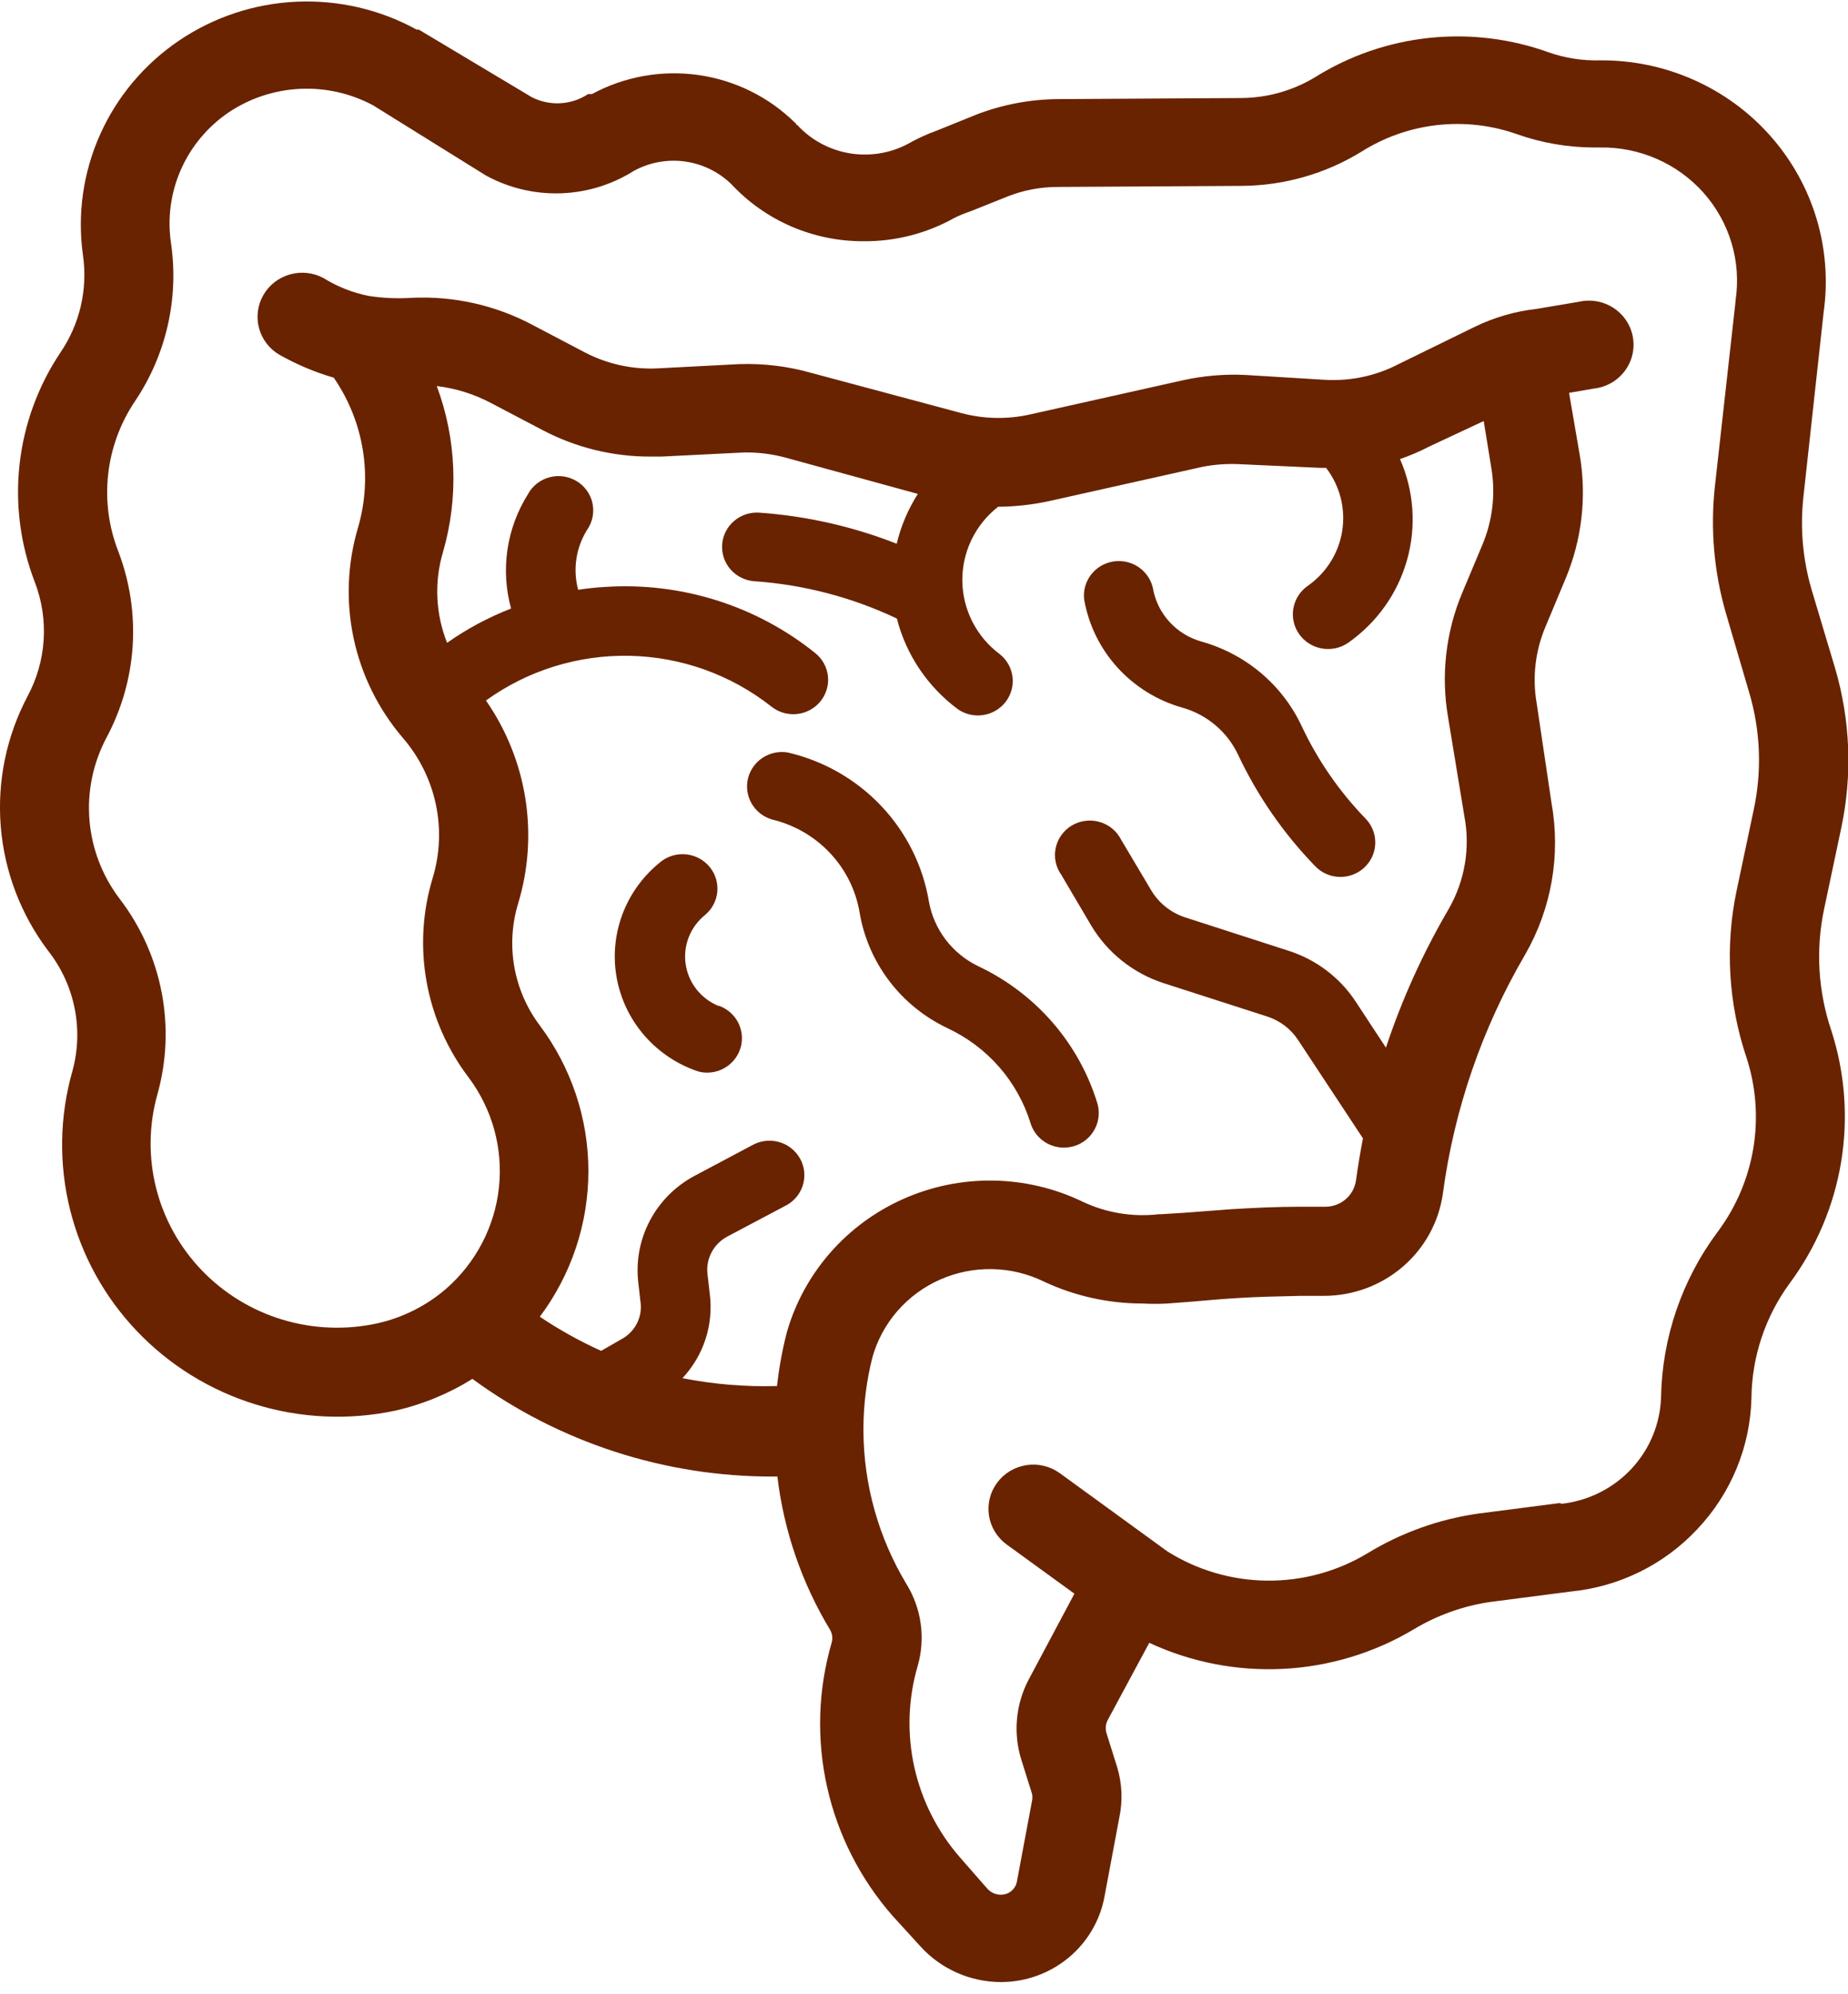 <svg width="89" height="96" viewBox="0 0 89 96" fill="none" xmlns="http://www.w3.org/2000/svg">
<g clip-path="url(#clip0_21_56)">
<path d="M88.199 49.628C87.558 47.739 87.437 45.715 87.851 43.764V43.764L88.669 39.895C89.219 37.331 89.117 34.673 88.373 32.157V32.157L87.241 28.374C86.816 26.914 86.686 25.386 86.858 23.877L87.825 15.047C88.041 13.529 87.924 11.983 87.48 10.514C87.037 9.045 86.277 7.688 85.254 6.536C84.231 5.383 82.968 4.462 81.551 3.836C80.135 3.209 78.598 2.892 77.046 2.906V2.906C76.207 2.928 75.372 2.796 74.582 2.519V2.519C72.74 1.856 70.769 1.619 68.821 1.826C66.872 2.033 64.997 2.679 63.341 3.714V3.714C62.269 4.364 61.038 4.712 59.78 4.72V4.72L50.978 4.772C49.622 4.779 48.279 5.033 47.016 5.52V5.52L45.275 6.225L45.101 6.294C44.691 6.443 44.292 6.621 43.908 6.827V6.827C43.036 7.342 42.011 7.542 41.006 7.395C40.001 7.248 39.079 6.761 38.397 6.019C38.397 6.019 38.397 6.019 38.353 6.019V5.967L38.292 5.915C37.032 4.67 35.397 3.862 33.633 3.612C31.868 3.363 30.069 3.685 28.506 4.531V4.531H28.445H28.384H28.323C27.925 4.793 27.463 4.945 26.985 4.971C26.507 4.997 26.031 4.895 25.606 4.677L20.173 1.427H20.121H20.069C18.301 0.456 16.294 -0.01 14.273 0.082C12.252 0.175 10.297 0.822 8.628 1.951C6.958 3.079 5.641 4.645 4.823 6.473C4.004 8.3 3.718 10.316 3.996 12.295V12.295C4.231 13.93 3.847 15.592 2.917 16.964C1.834 18.58 1.158 20.428 0.943 22.354C0.728 24.279 0.981 26.228 1.68 28.038C2.02 28.927 2.163 29.876 2.102 30.823C2.04 31.771 1.775 32.694 1.323 33.533C0.308 35.458 -0.138 37.626 0.036 39.79C0.21 41.953 0.997 44.025 2.307 45.768C2.948 46.581 3.388 47.53 3.592 48.541C3.797 49.551 3.759 50.595 3.483 51.589C2.867 53.76 2.829 56.052 3.373 58.242C3.917 60.433 5.025 62.447 6.589 64.09C8.154 65.734 10.121 66.95 12.301 67.622C14.481 68.294 16.8 68.398 19.033 67.925V67.925C20.351 67.626 21.608 67.108 22.751 66.395C26.932 69.454 32 71.103 37.204 71.098H37.439C37.751 73.716 38.62 76.239 39.99 78.501V78.501C40.088 78.686 40.11 78.902 40.051 79.103C39.395 81.362 39.32 83.747 39.833 86.043C40.345 88.338 41.428 90.471 42.985 92.249V92.249L44.326 93.719C44.815 94.259 45.413 94.691 46.082 94.987C46.751 95.284 47.476 95.438 48.209 95.439C49.401 95.437 50.554 95.02 51.466 94.262C52.378 93.505 52.991 92.454 53.198 91.295V91.295L53.912 87.486C54.077 86.686 54.038 85.859 53.799 85.078V85.078L53.294 83.47C53.225 83.257 53.244 83.026 53.346 82.826L55.349 79.103C57.36 80.039 59.574 80.47 61.795 80.358C64.016 80.245 66.174 79.593 68.078 78.458C69.211 77.775 70.473 77.324 71.787 77.134L75.644 76.635C77.979 76.406 80.148 75.338 81.739 73.634C83.367 71.913 84.297 69.661 84.35 67.306C84.372 65.322 85.017 63.393 86.196 61.786V61.786C87.475 60.058 88.322 58.056 88.67 55.944C89.018 53.831 88.856 51.667 88.199 49.628V49.628ZM32.868 66.36C33.373 65.819 33.753 65.176 33.98 64.475C34.207 63.774 34.276 63.032 34.182 62.302V62.302L34.078 61.391C34.026 61.02 34.091 60.643 34.264 60.311C34.437 59.978 34.709 59.707 35.044 59.533L37.787 58.08C37.991 57.983 38.174 57.846 38.323 57.678C38.472 57.509 38.585 57.312 38.656 57.1C38.726 56.887 38.752 56.662 38.732 56.439C38.712 56.216 38.647 55.999 38.539 55.802C38.432 55.605 38.286 55.431 38.109 55.291C37.932 55.15 37.729 55.047 37.51 54.987C37.292 54.927 37.064 54.911 36.839 54.94C36.614 54.969 36.398 55.043 36.202 55.157L33.451 56.618C32.527 57.11 31.775 57.865 31.292 58.786C30.809 59.706 30.618 60.748 30.743 61.777V61.777L30.839 62.637C30.902 63.001 30.848 63.375 30.683 63.707C30.519 64.038 30.254 64.311 29.925 64.486V64.486L28.95 65.045C27.921 64.58 26.934 64.031 25.998 63.402C27.517 61.373 28.337 58.915 28.337 56.391C28.337 53.867 27.517 51.409 25.998 49.379C25.373 48.548 24.953 47.584 24.771 46.565C24.59 45.545 24.652 44.498 24.953 43.506C25.45 41.866 25.569 40.136 25.301 38.445C25.033 36.753 24.384 35.142 23.404 33.73C25.41 32.282 27.843 31.526 30.328 31.578C32.812 31.631 35.21 32.49 37.151 34.023C37.323 34.159 37.52 34.261 37.731 34.323C37.943 34.384 38.164 34.404 38.383 34.381C38.603 34.358 38.815 34.292 39.008 34.188C39.202 34.084 39.373 33.943 39.511 33.773C39.649 33.604 39.753 33.409 39.815 33.201C39.877 32.992 39.897 32.773 39.873 32.557C39.85 32.34 39.784 32.131 39.678 31.94C39.573 31.748 39.43 31.58 39.258 31.443C36.415 29.157 32.8 28.021 29.141 28.262C28.707 28.286 28.274 28.332 27.844 28.399C27.714 27.916 27.685 27.411 27.758 26.916C27.831 26.421 28.006 25.946 28.271 25.519C28.401 25.334 28.492 25.125 28.537 24.905C28.583 24.684 28.582 24.457 28.535 24.237C28.489 24.016 28.397 23.808 28.265 23.624C28.134 23.44 27.966 23.284 27.771 23.167C27.577 23.049 27.36 22.973 27.135 22.941C26.909 22.909 26.679 22.923 26.459 22.983C26.239 23.042 26.034 23.145 25.856 23.285C25.678 23.426 25.531 23.601 25.424 23.8C24.914 24.613 24.578 25.521 24.439 26.468C24.3 27.415 24.359 28.379 24.614 29.302C23.522 29.726 22.486 30.28 21.532 30.953C20.978 29.562 20.907 28.029 21.331 26.594C22.096 23.962 21.992 21.159 21.035 18.589C21.95 18.699 22.835 18.976 23.647 19.406L26.137 20.713C27.74 21.556 29.529 21.993 31.344 21.985H31.858L35.811 21.788C36.529 21.773 37.245 21.866 37.935 22.063V22.063L44.204 23.782C43.732 24.521 43.388 25.331 43.185 26.181C41.07 25.35 38.839 24.845 36.568 24.685C36.349 24.67 36.128 24.698 35.919 24.766C35.711 24.835 35.518 24.944 35.352 25.087C35.016 25.374 34.81 25.782 34.779 26.22C34.748 26.658 34.894 27.09 35.185 27.421C35.477 27.753 35.89 27.956 36.333 27.987C38.714 28.153 41.042 28.763 43.194 29.784C43.64 31.534 44.682 33.079 46.145 34.16C46.502 34.401 46.94 34.497 47.366 34.428C47.793 34.359 48.176 34.13 48.437 33.789C48.697 33.448 48.814 33.021 48.763 32.597C48.713 32.173 48.499 31.784 48.166 31.512C47.609 31.1 47.155 30.567 46.84 29.955C46.524 29.343 46.356 28.667 46.346 27.98C46.337 27.293 46.488 26.613 46.786 25.993C47.085 25.372 47.524 24.828 48.07 24.401C48.886 24.395 49.7 24.305 50.499 24.135V24.135L57.926 22.475C58.536 22.359 59.159 22.318 59.78 22.355V22.355L63.559 22.527H63.864C64.192 22.953 64.43 23.44 64.564 23.959C64.698 24.477 64.725 25.017 64.644 25.546C64.563 26.076 64.375 26.583 64.091 27.039C63.808 27.496 63.434 27.891 62.993 28.202C62.81 28.327 62.654 28.487 62.533 28.672C62.413 28.857 62.331 29.063 62.291 29.28C62.211 29.717 62.31 30.167 62.566 30.532C62.823 30.897 63.215 31.146 63.658 31.225C64.1 31.304 64.556 31.206 64.926 30.953C66.307 29.985 67.308 28.578 67.763 26.967C68.218 25.356 68.099 23.64 67.425 22.106C67.912 21.937 68.387 21.733 68.844 21.495V21.495L71.456 20.274L71.83 22.579C72.029 23.81 71.878 25.072 71.395 26.224L70.428 28.529C69.627 30.43 69.389 32.517 69.741 34.547V34.547L70.524 39.302C70.815 40.834 70.546 42.418 69.767 43.773V43.773C68.529 45.888 67.516 48.124 66.746 50.445L65.3 48.244C64.531 47.066 63.37 46.191 62.018 45.768L57.038 44.16C56.358 43.927 55.786 43.46 55.427 42.844V42.844L53.981 40.411C53.876 40.209 53.729 40.029 53.551 39.885C53.372 39.741 53.165 39.635 52.943 39.573C52.721 39.511 52.489 39.495 52.26 39.526C52.031 39.557 51.811 39.634 51.614 39.752C51.417 39.87 51.247 40.028 51.114 40.214C50.981 40.4 50.888 40.611 50.842 40.834C50.795 41.058 50.795 41.288 50.843 41.511C50.89 41.734 50.983 41.945 51.117 42.131L52.536 44.538C53.314 45.857 54.552 46.851 56.019 47.333V47.333L61.008 48.94C61.628 49.134 62.161 49.535 62.514 50.075V50.075L65.64 54.813C65.509 55.492 65.396 56.18 65.3 56.868C65.244 57.215 65.064 57.531 64.792 57.758C64.521 57.985 64.176 58.108 63.82 58.106H63.707H62.593C61.513 58.106 60.398 58.158 59.275 58.226L57.02 58.398L55.906 58.467H55.801C54.543 58.612 53.268 58.4 52.127 57.857V57.857C50.789 57.214 49.325 56.869 47.838 56.846C46.35 56.823 44.876 57.123 43.518 57.724C42.161 58.325 40.953 59.212 39.981 60.324C39.009 61.436 38.296 62.745 37.892 64.159V64.159C37.674 65.007 37.517 65.869 37.421 66.739C35.894 66.783 34.366 66.656 32.868 66.36ZM75.174 72.379H75.078L71.212 72.878C69.306 73.146 67.477 73.802 65.84 74.803C64.387 75.675 62.715 76.127 61.015 76.109C59.314 76.091 57.653 75.603 56.219 74.7L51.039 70.934C50.81 70.769 50.551 70.65 50.275 70.583C50 70.517 49.714 70.505 49.434 70.547C49.154 70.59 48.885 70.687 48.642 70.832C48.4 70.978 48.189 71.169 48.022 71.394C47.854 71.62 47.733 71.876 47.666 72.148C47.599 72.42 47.587 72.703 47.63 72.979C47.673 73.256 47.771 73.521 47.918 73.761C48.066 74 48.259 74.208 48.488 74.374L51.744 76.738L49.541 80.874C48.911 82.07 48.786 83.464 49.193 84.751V84.751L49.698 86.359C49.728 86.484 49.728 86.613 49.698 86.738V86.738L48.984 90.547C48.967 90.697 48.906 90.838 48.808 90.954C48.711 91.07 48.581 91.156 48.435 91.2C48.282 91.243 48.119 91.243 47.966 91.2C47.812 91.158 47.674 91.074 47.565 90.959L46.241 89.446C45.15 88.198 44.392 86.7 44.034 85.089C43.677 83.478 43.732 81.805 44.195 80.22C44.385 79.561 44.435 78.871 44.342 78.191C44.249 77.512 44.016 76.859 43.655 76.274C42.314 74.046 41.599 71.505 41.583 68.914V68.785C41.586 67.625 41.732 66.47 42.019 65.346C42.251 64.525 42.663 63.764 43.227 63.119C43.791 62.473 44.491 61.958 45.28 61.611C46.068 61.264 46.924 61.092 47.787 61.109C48.65 61.126 49.499 61.331 50.273 61.709V61.709C51.758 62.405 53.382 62.766 55.026 62.766C55.424 62.788 55.822 62.788 56.219 62.766V62.766L57.351 62.68C58.065 62.62 58.805 62.551 59.519 62.508C60.546 62.439 61.565 62.422 62.645 62.397C63.01 62.397 63.385 62.397 63.751 62.397C65.147 62.399 66.498 61.903 67.552 60.999C68.607 60.095 69.295 58.844 69.488 57.478C70.031 53.421 71.377 49.509 73.45 45.965V45.965C74.722 43.753 75.171 41.171 74.721 38.666L74.007 33.868C73.79 32.621 73.938 31.338 74.434 30.171V30.171L75.4 27.858C76.18 25.99 76.419 23.945 76.088 21.951L75.566 18.916L76.767 18.709C77.058 18.677 77.339 18.585 77.593 18.441C77.846 18.297 78.068 18.104 78.243 17.872C78.418 17.641 78.544 17.377 78.612 17.096C78.681 16.815 78.69 16.523 78.641 16.238C78.591 15.953 78.483 15.681 78.323 15.439C78.163 15.197 77.954 14.99 77.711 14.83C77.467 14.67 77.192 14.561 76.904 14.51C76.616 14.458 76.321 14.466 76.036 14.531L73.998 14.875C72.966 14.991 71.962 15.282 71.029 15.735V15.735L67.042 17.686C66.026 18.149 64.91 18.355 63.794 18.288L60.007 18.056C58.996 18.005 57.982 18.089 56.994 18.305L49.567 19.965C48.483 20.202 47.356 20.175 46.285 19.887V19.887L39.093 17.961C37.962 17.638 36.787 17.493 35.61 17.532L31.657 17.738C30.448 17.795 29.246 17.53 28.175 16.973L25.685 15.666C23.884 14.698 21.847 14.239 19.799 14.342V14.342C19.113 14.385 18.424 14.353 17.744 14.247C16.975 14.092 16.241 13.8 15.576 13.387C15.081 13.123 14.5 13.061 13.959 13.215C13.417 13.369 12.959 13.726 12.681 14.211C12.404 14.695 12.331 15.267 12.476 15.805C12.622 16.342 12.975 16.802 13.46 17.084C14.285 17.55 15.161 17.92 16.073 18.185C16.794 19.231 17.273 20.422 17.474 21.672C17.676 22.922 17.596 24.2 17.239 25.416C16.727 27.146 16.655 28.975 17.032 30.74C17.409 32.504 18.222 34.149 19.398 35.527C20.191 36.445 20.738 37.545 20.989 38.726C21.24 39.906 21.187 41.13 20.835 42.285C20.344 43.909 20.245 45.624 20.548 47.292C20.85 48.96 21.545 50.535 22.576 51.89C23.712 53.412 24.231 55.299 24.029 57.18C23.828 59.06 22.921 60.798 21.488 62.053V62.053C20.54 62.872 19.4 63.446 18.171 63.721C16.66 64.051 15.088 63.99 13.609 63.544C12.129 63.098 10.791 62.281 9.725 61.174C8.658 60.066 7.9 58.706 7.523 57.224C7.147 55.741 7.164 54.188 7.575 52.715C8.029 51.106 8.1 49.415 7.783 47.774C7.466 46.134 6.769 44.588 5.746 43.257C4.916 42.156 4.417 40.845 4.308 39.476C4.198 38.107 4.483 36.735 5.128 35.519C5.862 34.148 6.292 32.638 6.39 31.091C6.487 29.543 6.25 27.993 5.694 26.542C5.236 25.364 5.069 24.094 5.209 22.84C5.348 21.585 5.789 20.381 6.495 19.328C8.004 17.087 8.624 14.375 8.236 11.711V11.711C8.057 10.511 8.221 9.285 8.71 8.173C9.199 7.061 9.994 6.106 11.005 5.417C12.022 4.733 13.21 4.339 14.439 4.279C15.668 4.218 16.89 4.493 17.971 5.073L23.404 8.452L23.517 8.512C24.52 9.037 25.638 9.311 26.773 9.312C28.103 9.312 29.405 8.936 30.526 8.228C31.274 7.819 32.138 7.66 32.985 7.776C33.833 7.893 34.62 8.278 35.227 8.873C36.038 9.743 37.023 10.437 38.121 10.909C39.218 11.381 40.404 11.622 41.601 11.616C43.126 11.626 44.627 11.241 45.954 10.498V10.498C46.157 10.396 46.366 10.307 46.581 10.232L46.79 10.154L48.531 9.458C49.301 9.154 50.123 9 50.952 9.002V9.002L59.763 8.951C61.812 8.945 63.82 8.376 65.561 7.308V7.308C66.657 6.614 67.898 6.175 69.192 6.026C70.485 5.877 71.795 6.021 73.023 6.449V6.449C74.234 6.882 75.513 7.103 76.802 7.102H77.037C77.982 7.084 78.92 7.27 79.784 7.647C80.649 8.024 81.42 8.583 82.044 9.284C82.667 9.986 83.128 10.814 83.394 11.71C83.66 12.605 83.725 13.547 83.584 14.471C83.58 14.485 83.58 14.5 83.584 14.514V14.514L82.592 23.395C82.364 25.456 82.544 27.541 83.123 29.535V29.535L84.246 33.361C84.789 35.197 84.861 37.139 84.455 39.01V39.01L83.637 42.879C83.074 45.55 83.236 48.32 84.107 50.909C84.569 52.321 84.684 53.821 84.441 55.285C84.199 56.748 83.607 58.134 82.714 59.327C81 61.632 80.052 64.404 79.997 67.263C79.96 68.552 79.451 69.785 78.564 70.732C77.677 71.679 76.473 72.276 75.174 72.413V72.379Z" fill="#692300"/>
<path d="M56.942 34.074C57.53 34.24 58.075 34.53 58.539 34.923C59.004 35.317 59.376 35.804 59.632 36.353V36.353C60.563 38.327 61.816 40.137 63.341 41.709C63.497 41.872 63.685 42.002 63.893 42.09C64.101 42.179 64.325 42.225 64.552 42.225C64.88 42.226 65.202 42.13 65.477 41.952C65.751 41.773 65.967 41.519 66.097 41.221C66.227 40.922 66.265 40.593 66.207 40.273C66.149 39.953 65.997 39.658 65.77 39.422C64.501 38.113 63.46 36.605 62.688 34.96C62.228 33.979 61.559 33.108 60.727 32.406C59.894 31.704 58.918 31.188 57.865 30.893V30.893C57.267 30.726 56.73 30.395 56.316 29.938C55.901 29.482 55.626 28.918 55.523 28.314C55.429 27.898 55.177 27.534 54.819 27.297C54.461 27.059 54.024 26.967 53.599 27.039C53.174 27.111 52.794 27.341 52.536 27.682C52.278 28.024 52.163 28.45 52.214 28.872C52.428 30.091 52.984 31.225 53.82 32.145C54.657 33.065 55.738 33.734 56.942 34.074V34.074Z" fill="#692300"/>
<path d="M41.4 43.945C41.602 45.14 42.091 46.269 42.828 47.237C43.564 48.206 44.526 48.984 45.632 49.508V49.508C46.583 49.953 47.429 50.588 48.118 51.374C48.806 52.161 49.32 53.08 49.628 54.074C49.731 54.416 49.944 54.717 50.234 54.931C50.525 55.145 50.877 55.26 51.239 55.26C51.401 55.258 51.562 55.235 51.718 55.191C52.144 55.064 52.502 54.776 52.713 54.389C52.925 54.003 52.974 53.55 52.85 53.128C52.411 51.693 51.675 50.365 50.687 49.228C49.699 48.091 48.481 47.17 47.112 46.524V46.524C46.495 46.226 45.957 45.788 45.544 45.246C45.131 44.703 44.854 44.072 44.735 43.403C44.445 41.679 43.644 40.077 42.434 38.801C41.224 37.525 39.659 36.631 37.935 36.232C37.514 36.163 37.082 36.254 36.727 36.488C36.372 36.721 36.12 37.08 36.022 37.49C35.925 37.9 35.989 38.332 36.202 38.697C36.415 39.062 36.761 39.334 37.169 39.457C38.243 39.711 39.217 40.272 39.97 41.071C40.723 41.869 41.22 42.869 41.4 43.945V43.945Z" fill="#692300"/>
<path d="M34.592 48.433C34.176 48.26 33.814 47.984 33.538 47.632C33.263 47.28 33.085 46.863 33.021 46.422C32.957 45.982 33.009 45.533 33.173 45.118C33.337 44.703 33.607 44.338 33.956 44.057C34.287 43.781 34.497 43.389 34.543 42.964C34.588 42.538 34.466 42.112 34.201 41.774C33.936 41.435 33.548 41.211 33.12 41.148C32.692 41.085 32.255 41.187 31.901 41.434C31.067 42.073 30.421 42.92 30.029 43.888C29.638 44.857 29.516 45.91 29.676 46.941C29.836 47.971 30.272 48.941 30.939 49.749C31.605 50.557 32.479 51.174 33.469 51.537C33.654 51.612 33.852 51.65 34.052 51.649C34.446 51.649 34.828 51.512 35.13 51.262C35.433 51.012 35.636 50.665 35.706 50.282C35.776 49.899 35.706 49.504 35.511 49.166C35.315 48.828 35.005 48.568 34.635 48.433H34.592Z" fill="#692300"/>
</g>
<defs>
<clipPath id="clip0_21_56">
<rect width="89" height="95.491" fill="white"/>
</clipPath>
</defs>
</svg>

